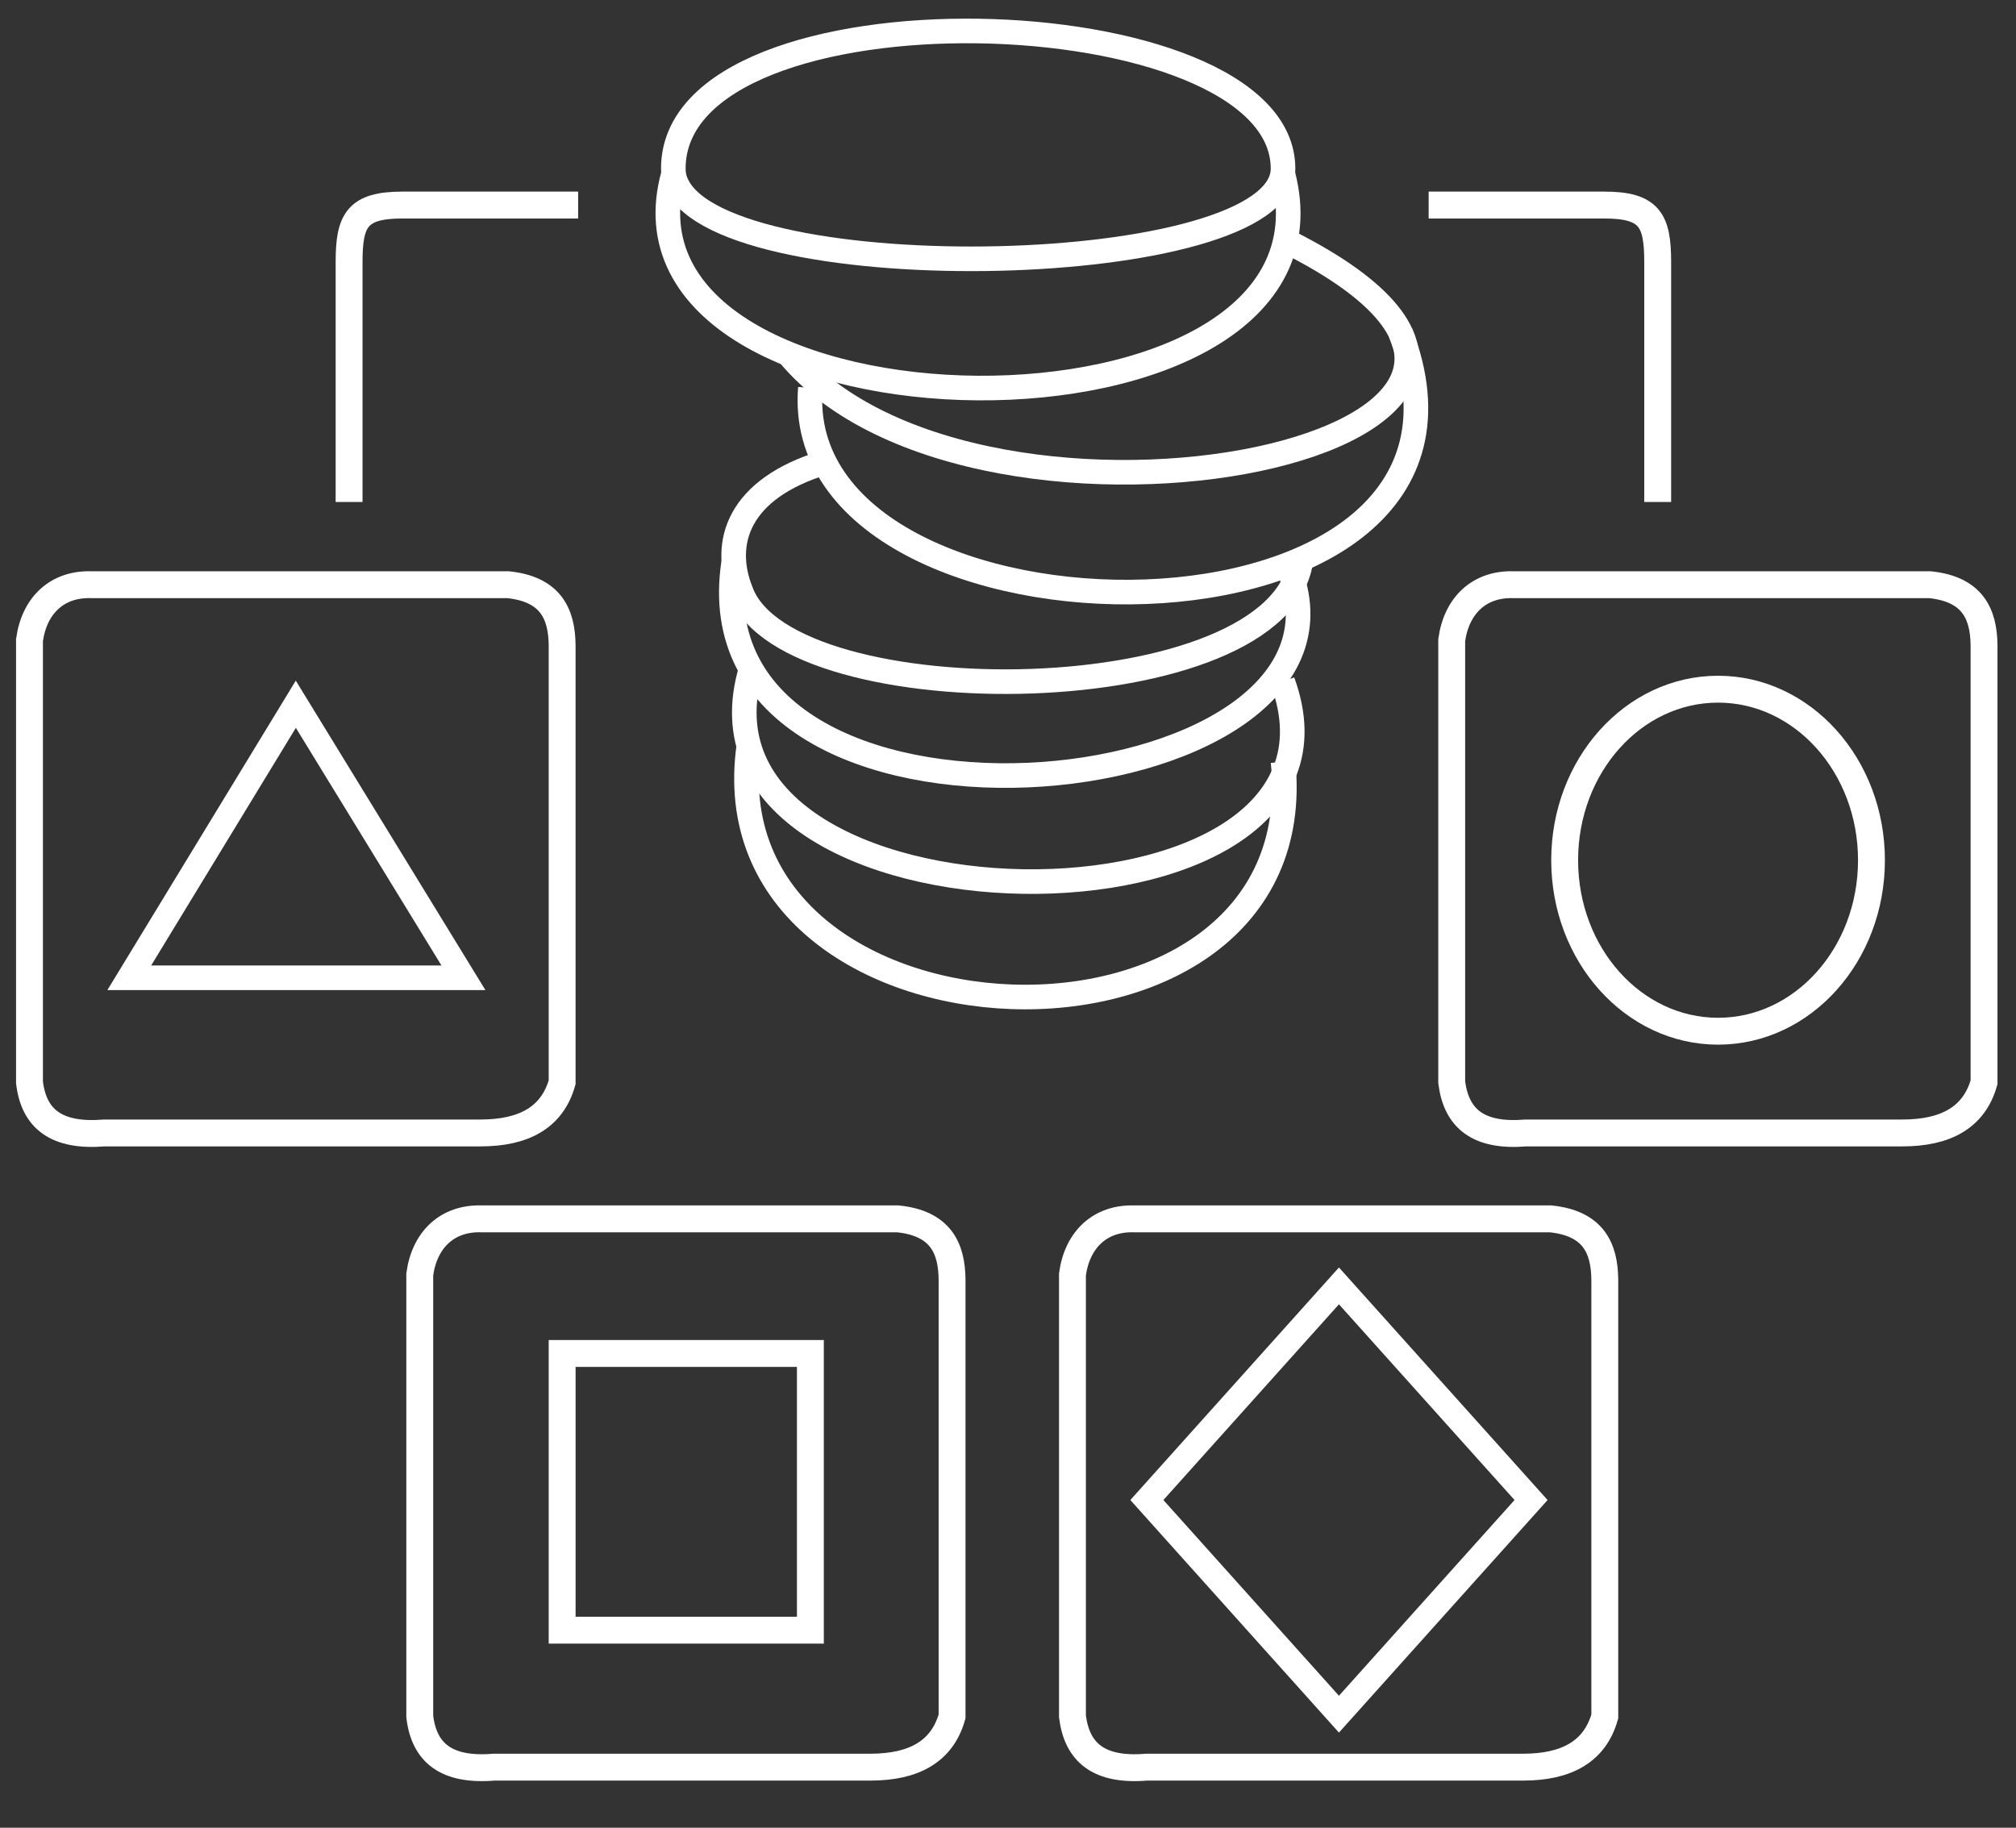 <svg width="75" height="68" viewBox="0 0 75 68" fill="none" xmlns="http://www.w3.org/2000/svg">
<rect x="0" y="0" width="75" height="68" fill="#333333" stroke="none"/>
<path d="M1.097 40.266V23.815C1.282 22.49 2.153 21.724 3.369 21.753H18.892C20.491 21.915 20.9 22.843 20.913 24.006V40.266C20.543 41.577 19.487 42.151 17.875 42.151H3.884C2.087 42.299 1.255 41.621 1.097 40.266Z" stroke="white"/>
<path d="M15.616 63.86V47.409C15.801 46.084 16.673 45.318 17.888 45.347H33.398C34.996 45.509 35.406 46.437 35.419 47.601V63.86C35.049 65.171 33.992 65.746 32.381 65.746H18.377C16.607 65.893 15.774 65.215 15.616 63.86Z" stroke="white"/>
<path d="M39.898 63.86V47.409C40.083 46.084 40.955 45.318 42.17 45.347H57.68C59.279 45.509 59.688 46.437 59.702 47.601V63.86C59.332 65.171 58.275 65.746 56.663 65.746H42.659C40.889 65.893 40.07 65.215 39.898 63.86Z" stroke="white"/>
<path d="M54.007 40.266V23.815C54.192 22.49 55.064 21.724 56.28 21.753H71.79C73.388 21.915 73.798 22.843 73.811 24.006V40.266C73.441 41.577 72.384 42.151 70.772 42.151H56.769C54.998 42.299 54.179 41.621 54.007 40.266Z" stroke="white"/>
<path d="M12.987 18.675V9.75C12.987 8.203 13.277 7.629 14.968 7.629H21.508" stroke="white"/>
<path d="M61.67 18.675V9.75C61.67 8.203 61.379 7.629 59.688 7.629H53.149" stroke="white"/>
<path d="M63.916 38.366C67.068 38.366 69.623 35.518 69.623 32.004C69.623 28.49 67.068 25.641 63.916 25.641C60.764 25.641 58.209 28.49 58.209 32.004C58.209 35.518 60.764 38.366 63.916 38.366Z" stroke="white"/>
<path d="M30.148 50.355H20.913V60.65H30.148V50.355Z" stroke="white"/>
<path d="M49.812 47.841L42.666 55.808L49.812 63.775L56.959 55.808L49.812 47.841Z" stroke="white" stroke-width="0.915"/>
<path d="M4.809 36.378L11.005 26.201L17.241 36.378H4.809Z" stroke="white" stroke-width="0.915"/>
<path d="M25.049 6.274C25.049 6.48 25.088 6.672 25.181 6.863C27.03 10.854 47.732 10.413 47.732 6.274C47.732 -0.221 25.049 -0.884 25.049 6.274Z" stroke="white" stroke-width="0.915"/>
<path d="M25.049 6.495C22.182 16.893 50.52 17.276 47.732 6.495" stroke="white" stroke-width="0.915"/>
<path d="M29.316 13.152C36.384 21.738 62.661 16.422 47.917 8.999" stroke="white" stroke-width="0.915"/>
<path d="M30.148 14.433C29.316 24.787 56.953 24.979 52.105 12.386" stroke="white" stroke-width="0.915"/>
<path d="M30.69 17.202C27.466 18.174 26.832 20.192 27.572 22.018C29.316 26.746 47.732 26.569 48.406 20.781" stroke="white" stroke-width="0.915"/>
<path d="M27.294 20.928C25.524 32.578 51.326 30.251 47.996 21.282" stroke="white" stroke-width="0.915"/>
<path d="M27.942 24.89C24.837 35.215 51.431 35.494 47.719 25.361" stroke="white" stroke-width="0.915"/>
<path d="M27.863 27.718C26.145 39.633 48.987 40.575 47.732 28.337" stroke="white" stroke-width="0.915"/>
</svg>
